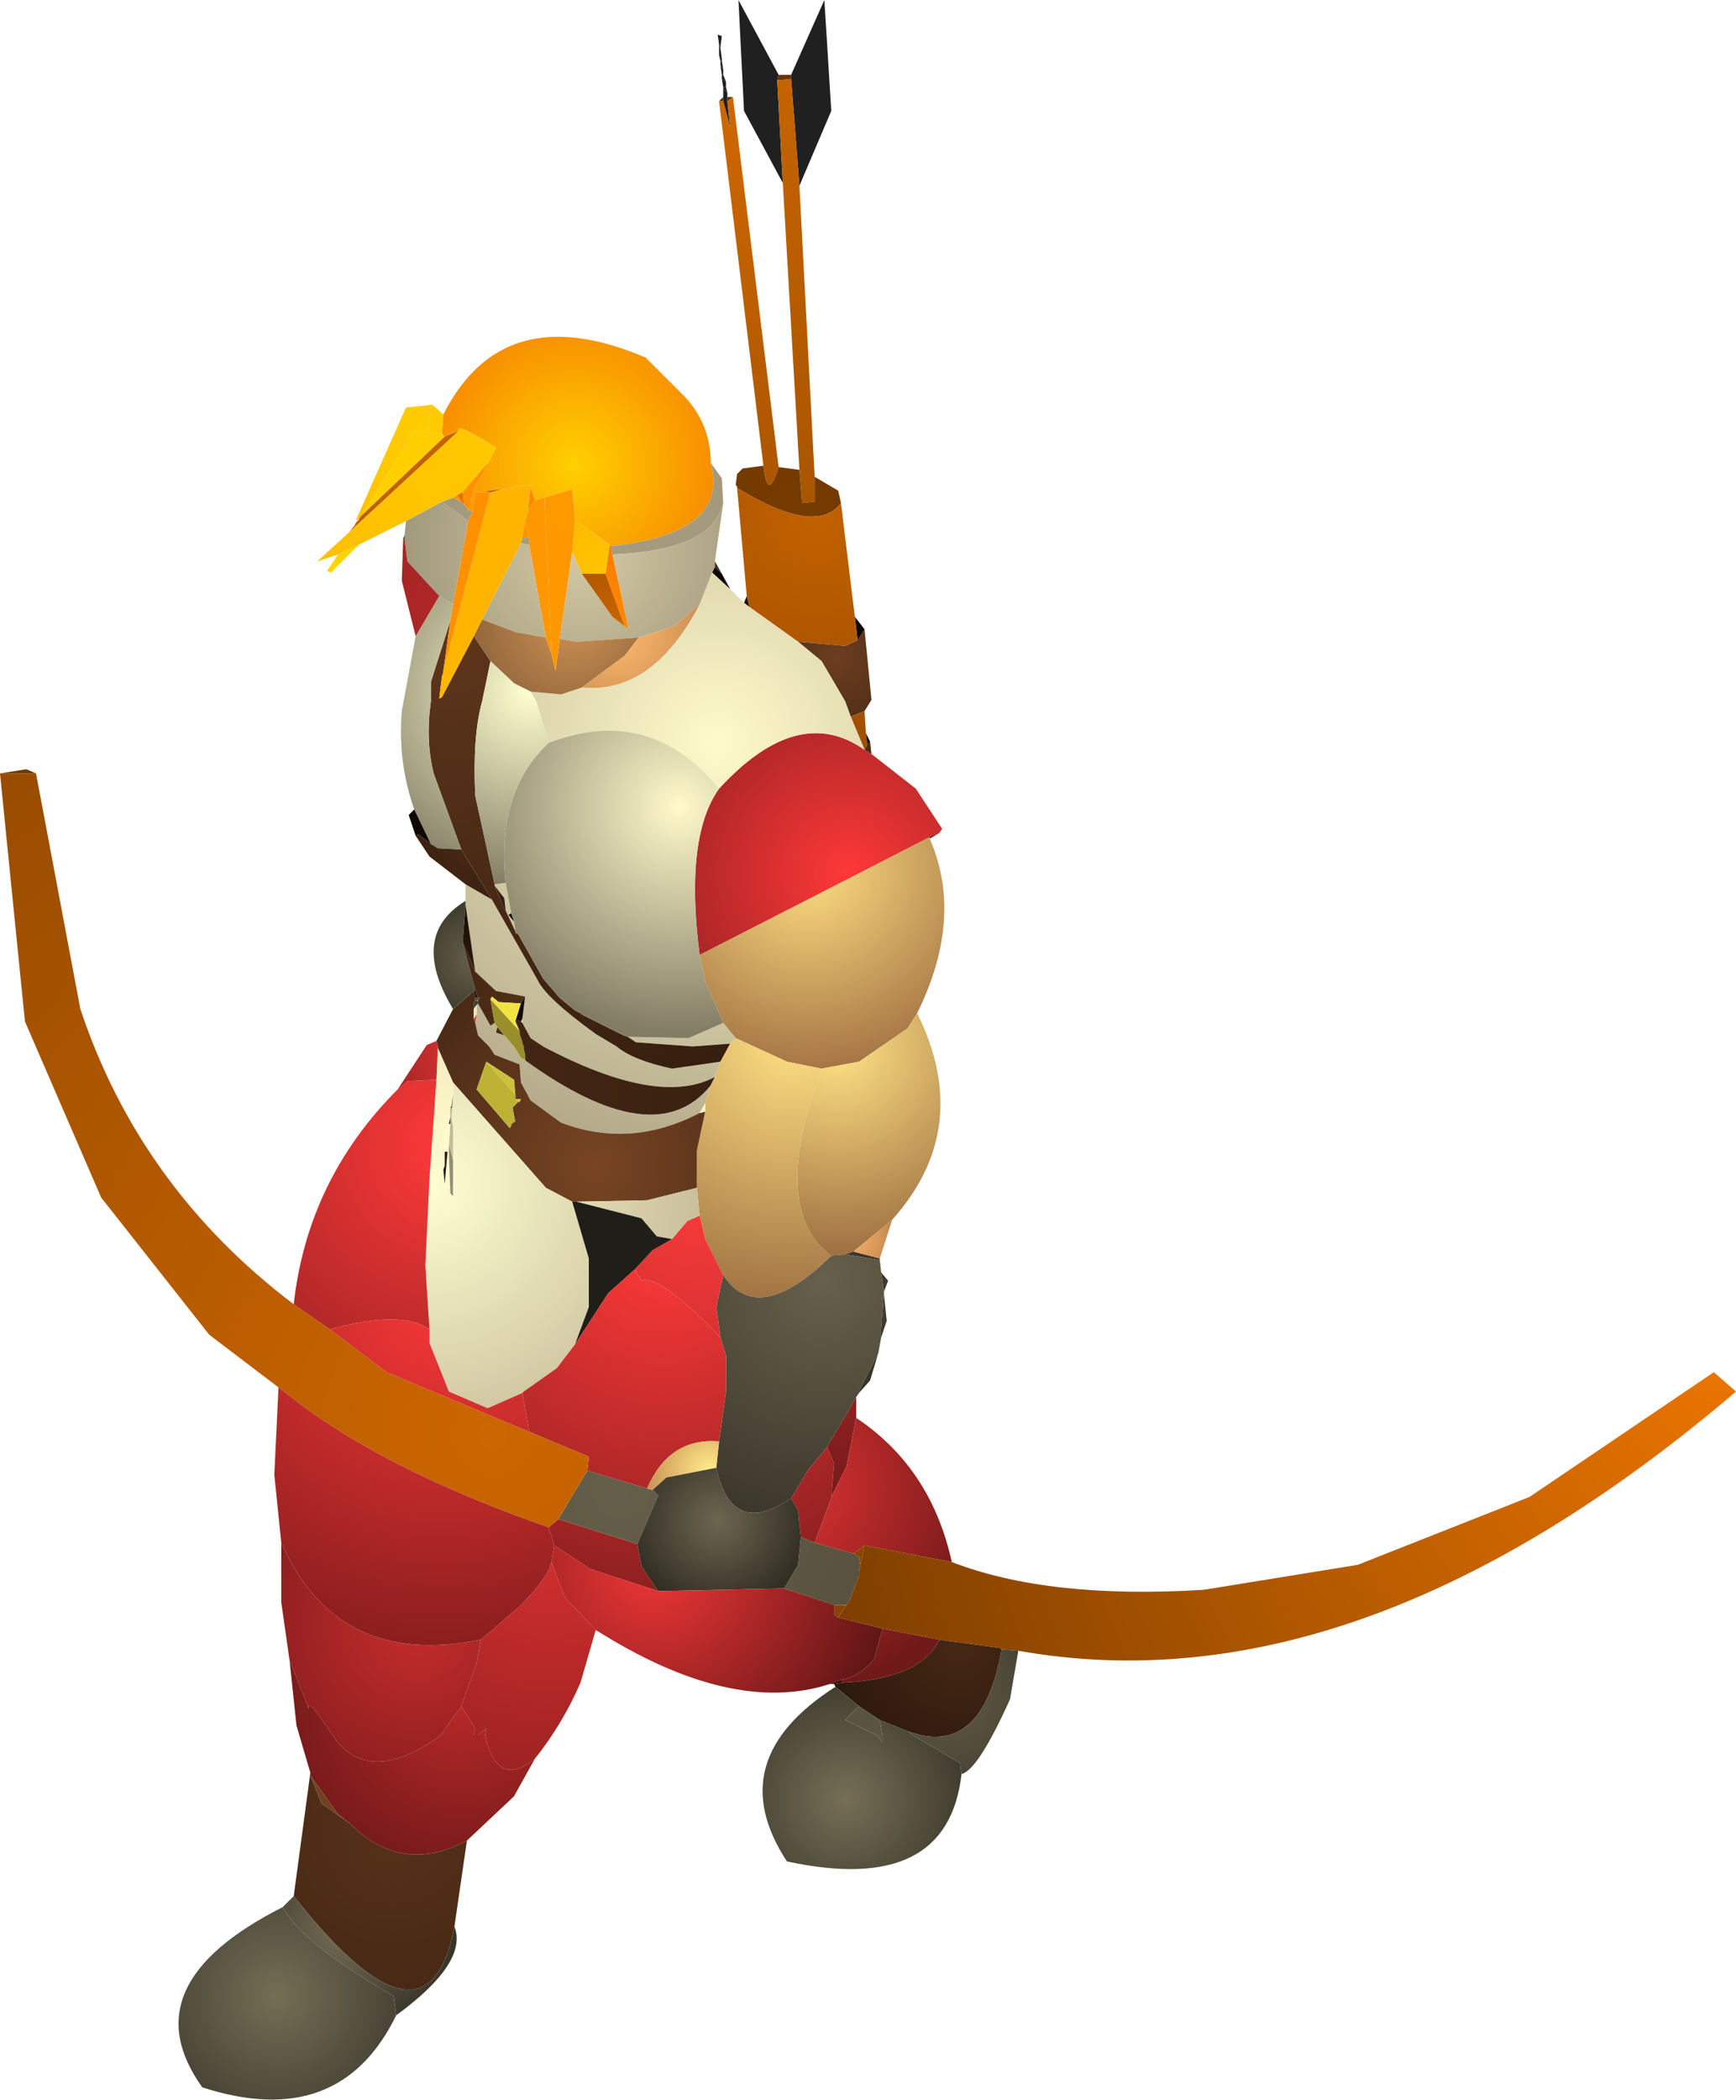 <?xml version="1.0" encoding="UTF-8" standalone="no"?>
<svg xmlns:ffdec="https://www.free-decompiler.com/flash" xmlns:xlink="http://www.w3.org/1999/xlink" ffdec:objectType="shape" height="75.75px" width="62.65px" xmlns="http://www.w3.org/2000/svg">
  <g transform="matrix(1.0, 0.0, 0.0, 1.0, 23.8, 66.4)">
    <path d="M2.15 -64.8 L2.1 -65.15 2.25 -65.1 2.2 -64.7 2.15 -64.8 M2.2 -64.65 L2.25 -64.3 2.15 -64.4 2.15 -64.65 2.2 -64.65 M2.25 -64.2 L2.3 -63.9 2.2 -64.05 2.2 -64.2 2.25 -64.2 M2.3 -63.7 L2.4 -63.45 2.25 -63.55 2.25 -63.7 2.3 -63.7 M2.4 -63.25 L2.45 -63.05 2.3 -63.2 2.3 -63.25 2.4 -63.25" fill="url(#gradient0)" fill-rule="evenodd" stroke="none"/>
    <path d="M2.15 -64.8 L2.2 -64.7 2.2 -64.65 2.15 -64.65 2.15 -64.8 M2.25 -64.3 L2.25 -64.2 2.2 -64.2 2.15 -64.4 2.25 -64.3 M2.3 -63.9 L2.3 -63.7 2.25 -63.7 2.2 -64.05 2.3 -63.9 M2.4 -63.45 L2.4 -63.25 2.3 -63.25 2.25 -63.55 2.4 -63.45 M2.45 -63.05 L2.45 -62.9 2.45 -62.75 2.55 -61.8 2.3 -62.75 2.3 -62.9 2.3 -63.2 2.45 -63.05" fill="url(#gradient1)" fill-rule="evenodd" stroke="none"/>
    <path d="M4.45 -59.8 L3.05 -62.4 2.85 -66.4 4.3 -63.7 4.25 -63.5 4.45 -59.8" fill="url(#gradient2)" fill-rule="evenodd" stroke="none"/>
    <path d="M4.3 -63.7 L4.75 -63.7 4.75 -63.55 4.25 -63.5 4.3 -63.7" fill="url(#gradient3)" fill-rule="evenodd" stroke="none"/>
    <path d="M2.45 -62.9 L2.65 -62.9 2.45 -62.75 2.45 -62.9 M2.15 -62.75 L2.3 -62.9 2.3 -62.75 2.15 -62.75" fill="url(#gradient4)" fill-rule="evenodd" stroke="none"/>
    <path d="M2.65 -62.9 L4.3 -49.55 Q3.9 -48.25 3.75 -49.6 L2.15 -62.75 2.3 -62.75 2.55 -61.8 2.45 -62.75 2.65 -62.9" fill="url(#gradient5)" fill-rule="evenodd" stroke="none"/>
    <path d="M4.75 -63.7 L5.95 -66.4 6.2 -62.4 5.05 -59.7 4.75 -63.55 4.75 -63.7" fill="url(#gradient6)" fill-rule="evenodd" stroke="none"/>
    <path d="M5.05 -49.45 L4.45 -59.8 4.25 -63.5 4.75 -63.55 5.05 -59.7 5.6 -49.2 5.6 -48.3 5.15 -48.25 5.05 -49.45" fill="url(#gradient7)" fill-rule="evenodd" stroke="none"/>
    <path d="M-7.8 -51.45 Q-5.65 -55.7 -0.5 -53.5 L0.95 -52.05 Q1.85 -51.05 1.85 -49.7 2.55 -47.15 -1.75 -46.7 L-1.8 -46.75 -3.05 -47.65 -3.15 -48.75 -4.15 -48.45 -4.5 -48.35 -4.65 -48.8 -4.6 -48.9 -5.2 -48.85 -5.25 -48.8 -5.4 -48.8 -5.55 -48.75 -5.7 -48.75 -6.35 -48.65 -6.65 -48.65 -6.75 -47.95 -6.9 -48.0 -6.7 -48.75 -6.15 -49.75 -5.9 -50.25 Q-7.4 -51.2 -7.25 -50.85 L-7.75 -50.65 -7.85 -50.75 -7.8 -51.45 M-7.15 -48.3 L-7.45 -48.45 -7.3 -48.55 -7.15 -48.3" fill="url(#gradient8)" fill-rule="evenodd" stroke="none"/>
    <path d="M4.3 -49.55 L5.05 -49.45 5.15 -48.25 5.6 -48.3 5.6 -49.2 6.45 -48.7 6.55 -48.25 Q5.65 -47.05 2.8 -48.8 L2.8 -48.85 2.75 -48.9 2.8 -49.3 3.0 -49.5 3.75 -49.6 Q3.9 -48.25 4.3 -49.55" fill="url(#gradient9)" fill-rule="evenodd" stroke="none"/>
    <path d="M1.85 -49.7 L2.25 -49.15 2.3 -48.25 Q1.95 -46.55 -1.7 -46.4 L-1.75 -46.7 Q2.55 -47.15 1.85 -49.7 M-6.9 -48.0 L-6.75 -47.95 -6.9 -47.6 -7.85 -48.3 -7.45 -48.45 -7.15 -48.3 -7.05 -48.2 -6.9 -48.0 M-4.95 -47.0 L-4.7 -47.0 -4.7 -46.75 -5.0 -46.8 -4.95 -47.0" fill="url(#gradient10)" fill-rule="evenodd" stroke="none"/>
    <path d="M7.4 -43.7 L7.65 -41.15 7.4 -40.75 6.9 -40.55 6.7 -41.1 5.85 -42.55 5.0 -43.25 6.7 -43.1 7.15 -43.3 7.4 -43.7" fill="url(#gradient11)" fill-rule="evenodd" stroke="none"/>
    <path d="M7.05 -44.15 L7.4 -43.7 7.15 -43.3 7.05 -44.15 M3.05 -44.65 L3.15 -44.9 3.25 -44.5 3.05 -44.65" fill="url(#gradient12)" fill-rule="evenodd" stroke="none"/>
    <path d="M7.6 -39.65 L7.65 -39.2 7.4 -39.35 7.5 -39.55 7.6 -39.65" fill="url(#gradient13)" fill-rule="evenodd" stroke="none"/>
    <path d="M6.55 -48.25 L7.05 -44.15 7.15 -43.3 6.7 -43.1 5.0 -43.25 3.25 -44.5 3.15 -44.9 2.8 -48.8 Q5.65 -47.05 6.55 -48.25 M7.4 -40.75 L7.45 -39.95 7.5 -39.55 7.4 -39.35 6.9 -40.55 7.4 -40.75" fill="url(#gradient14)" fill-rule="evenodd" stroke="none"/>
    <path d="M7.65 -39.2 L9.25 -37.95 10.2 -36.5 10.1 -36.35 9.75 -36.2 1.45 -31.95 Q0.9 -36.2 2.15 -37.95 5.0 -41.05 7.4 -39.35 L7.65 -39.2" fill="url(#gradient15)" fill-rule="evenodd" stroke="none"/>
    <path d="M7.45 -39.95 L7.6 -39.65 7.5 -39.55 7.45 -39.95" fill="url(#gradient16)" fill-rule="evenodd" stroke="none"/>
    <path d="M10.1 -36.35 L9.75 -36.15 9.75 -36.2 10.1 -36.35" fill="url(#gradient17)" fill-rule="evenodd" stroke="none"/>
    <path d="M9.75 -36.15 Q11.0 -33.3 9.3 -29.85 L8.95 -29.3 7.2 -28.1 5.85 -27.85 4.6 -28.1 2.75 -28.95 2.3 -29.5 1.65 -31.0 1.45 -31.95 9.75 -36.2 9.75 -36.15" fill="url(#gradient18)" fill-rule="evenodd" stroke="none"/>
    <path d="M-7.0 -33.9 L-7.0 -34.5 -6.05 -33.95 -4.4 -31.05 Q-4.1 -30.4 -2.3 -29.1 L-1.55 -28.65 Q-0.95 -28.15 0.45 -27.85 L2.2 -28.1 2.0 -27.55 Q-0.05 -26.45 -4.2 -28.65 L-4.65 -28.95 -4.95 -29.5 -4.95 -29.65 -4.85 -30.45 -5.9 -30.65 -6.65 -31.35 -7.0 -33.75 -7.0 -33.9 M2.55 -45.15 L3.05 -44.65 3.25 -44.5 5.0 -43.25 5.85 -42.55 6.7 -41.1 6.9 -40.55 7.4 -39.35 Q5.0 -41.05 2.15 -37.95 -0.35 -41.0 -4.0 -39.6 L-4.45 -41.1 -4.65 -41.45 -3.55 -41.35 -2.8 -41.6 Q-0.25 -41.35 1.45 -44.6 L1.9 -45.75 2.55 -45.15 M2.3 -29.5 L2.75 -28.95 2.55 -28.75 1.2 -28.65 -0.85 -28.8 -1.15 -29.0 1.05 -28.95 2.3 -29.5 M1.85 -27.25 L1.65 -26.6 1.45 -26.25 Q-1.05 -24.95 -3.55 -25.9 L-4.65 -26.7 -5.0 -27.35 -5.05 -28.0 -5.95 -28.35 -6.15 -28.65 -6.55 -29.05 -6.65 -29.5 -6.6 -29.8 -6.6 -30.15 -6.55 -30.2 -6.1 -29.4 -5.95 -29.5 -5.85 -29.35 -5.9 -29.15 -5.6 -29.05 -5.25 -28.65 -5.0 -28.25 -4.95 -28.2 -4.9 -28.2 -4.85 -28.15 Q-0.15 -24.75 1.85 -27.25 M-5.2 -32.8 L-5.55 -33.55 -5.6 -34.0 -5.95 -34.45 -5.95 -34.5 -5.55 -34.55 -5.35 -33.45 -5.45 -33.4 -5.25 -33.15 -5.2 -32.8 M-6.55 -30.3 L-6.6 -30.3 -6.55 -30.35 -6.55 -30.3" fill="url(#gradient19)" fill-rule="evenodd" stroke="none"/>
    <path d="M2.25 -45.7 L2.55 -45.15 1.9 -45.75 2.0 -45.95 2.25 -45.7" fill="url(#gradient20)" fill-rule="evenodd" stroke="none"/>
    <path d="M-9.2 -47.1 L-9.15 -47.6 -7.85 -48.3 -6.9 -47.6 -7.45 -44.6 -7.95 -44.9 -9.1 -46.15 -9.2 -46.95 -9.2 -47.1 M2.3 -48.25 L2.0 -46.15 2.0 -45.95 1.9 -45.75 1.45 -44.6 0.5 -43.8 -0.75 -43.4 -3.0 -43.25 -3.6 -43.35 -3.15 -46.5 -2.8 -45.7 -1.7 -44.15 -1.25 -43.8 -1.15 -43.7 -1.15 -43.85 -1.7 -46.4 Q1.95 -46.55 2.3 -48.25 M-4.1 -43.4 L-5.2 -43.6 -6.4 -44.05 -5.0 -46.8 -4.7 -46.75 -4.1 -43.4" fill="url(#gradient21)" fill-rule="evenodd" stroke="none"/>
    <path d="M2.0 -46.15 L2.25 -45.7 2.0 -45.95 2.0 -46.15 M-6.7 -43.45 L-6.1 -42.55 -6.4 -41.1 Q-6.75 -39.85 -6.65 -37.7 L-5.95 -34.5 -5.95 -34.45 -5.6 -33.6 -5.55 -33.55 -5.2 -32.8 -5.2 -32.75 -5.1 -32.7 -4.2 -31.1 -3.6 -30.4 -3.05 -29.95 -2.85 -29.85 -2.8 -29.8 -1.3 -29.05 -1.15 -29.0 -0.85 -28.8 1.2 -28.65 2.55 -28.75 2.2 -28.1 0.45 -27.85 Q-0.95 -28.15 -1.55 -28.65 L-2.3 -29.1 Q-4.1 -30.4 -4.4 -31.05 L-6.05 -33.95 -7.15 -35.75 -8.15 -38.5 Q-8.45 -39.7 -8.25 -41.1 L-8.25 -41.8 -7.55 -44.0 -7.8 -42.2 -7.8 -42.15 -7.85 -42.0 -7.95 -41.2 -7.85 -41.25 -6.7 -43.45" fill="url(#gradient22)" fill-rule="evenodd" stroke="none"/>
    <path d="M-1.75 -46.7 L-1.7 -46.4 -1.15 -43.85 -1.15 -43.7 -1.25 -43.8 -1.95 -45.7 -1.8 -46.75 -1.75 -46.7" fill="url(#gradient23)" fill-rule="evenodd" stroke="none"/>
    <path d="M-1.8 -46.75 L-1.95 -45.7 -2.8 -45.7 -3.15 -46.5 -3.05 -47.65 -1.8 -46.75" fill="url(#gradient24)" fill-rule="evenodd" stroke="none"/>
    <path d="M-2.8 -45.7 L-1.95 -45.7 -1.25 -43.8 -1.7 -44.15 -2.8 -45.7" fill="url(#gradient25)" fill-rule="evenodd" stroke="none"/>
    <path d="M-0.75 -43.4 L-1.25 -42.75 -2.8 -41.6 -3.55 -41.35 -4.65 -41.45 -5.25 -41.75 -6.1 -42.55 -6.7 -43.45 -6.4 -44.05 -5.2 -43.6 -4.1 -43.4 -3.9 -42.8 -3.75 -42.2 -3.6 -43.35 -3.0 -43.25 -0.75 -43.4" fill="url(#gradient26)" fill-rule="evenodd" stroke="none"/>
    <path d="M-2.8 -41.6 L-1.25 -42.75 -0.75 -43.4 0.5 -43.8 1.45 -44.6 Q-0.25 -41.35 -2.8 -41.6" fill="url(#gradient27)" fill-rule="evenodd" stroke="none"/>
    <path d="M2.15 -37.95 Q0.9 -36.2 1.45 -31.95 L1.65 -31.0 2.3 -29.5 1.05 -28.95 -1.15 -29.0 -1.3 -29.05 -2.8 -29.8 -2.85 -29.85 -3.05 -29.95 -3.6 -30.4 -4.2 -31.1 -5.1 -32.7 -5.2 -32.75 -5.2 -32.8 -5.25 -33.15 -5.35 -33.45 -5.55 -34.55 Q-5.9 -37.85 -4.0 -39.6 -0.35 -41.0 2.15 -37.95" fill="url(#gradient28)" fill-rule="evenodd" stroke="none"/>
    <path d="M2.0 -27.55 L1.85 -27.25 Q-0.15 -24.75 -4.85 -28.15 L-4.85 -28.2 -4.85 -28.35 -4.9 -28.55 -4.9 -28.65 -4.95 -28.75 -4.95 -28.8 -5.05 -29.1 -5.05 -29.2 -5.2 -29.55 -5.1 -29.6 -5.0 -29.55 -4.95 -29.5 -4.65 -28.95 -4.2 -28.65 Q-0.05 -26.45 2.0 -27.55" fill="url(#gradient29)" fill-rule="evenodd" stroke="none"/>
    <path d="M2.75 -28.95 L4.6 -28.1 5.85 -27.85 Q3.95 -22.75 6.2 -21.1 3.55 -18.5 2.3 -20.4 L1.65 -21.7 1.45 -22.55 1.35 -23.55 1.35 -24.9 1.65 -26.3 1.65 -26.6 1.85 -27.25 2.0 -27.55 2.2 -28.1 2.55 -28.75 2.75 -28.95" fill="url(#gradient30)" fill-rule="evenodd" stroke="none"/>
    <path d="M-8.05 -28.85 L-7.45 -30.0 -6.7 -30.65 -6.65 -30.4 -6.65 -30.3 -6.7 -30.25 -6.7 -30.0 -6.7 -29.65 -6.65 -29.5 -6.55 -29.05 -6.15 -28.65 -5.95 -28.35 -5.05 -28.0 -5.0 -27.35 -4.65 -26.7 -3.55 -25.9 Q-1.05 -24.95 1.45 -26.25 L1.65 -26.3 1.35 -24.9 1.35 -23.55 -0.45 -23.1 -3.0 -23.05 -3.15 -23.05 -4.1 -23.55 -7.45 -27.35 -8.0 -28.6 -8.0 -28.65 -8.05 -28.85 M-5.2 -26.9 L-5.25 -27.45 -6.25 -28.1 -6.6 -27.1 -5.4 -25.7 -5.35 -25.8 -5.35 -25.85 -5.2 -25.95 -5.25 -26.15 -5.3 -26.45 -5.1 -26.65 -5.05 -26.65 -5.0 -26.75 -5.2 -26.75 -5.2 -26.9" fill="url(#gradient31)" fill-rule="evenodd" stroke="none"/>
    <path d="M1.65 -26.6 L1.65 -26.3 1.45 -26.25 1.65 -26.6" fill="url(#gradient32)" fill-rule="evenodd" stroke="none"/>
    <path d="M9.3 -29.85 Q11.35 -25.7 8.4 -22.4 L7.0 -21.25 6.7 -21.15 6.2 -21.1 Q3.95 -22.75 5.85 -27.85 L7.2 -28.1 8.95 -29.3 9.3 -29.85" fill="url(#gradient33)" fill-rule="evenodd" stroke="none"/>
    <path d="M7.95 -21.0 L7.95 -20.95 6.7 -21.15 7.0 -21.25 7.95 -21.0" fill="url(#gradient34)" fill-rule="evenodd" stroke="none"/>
    <path d="M8.4 -22.4 L7.95 -21.0 7.0 -21.25 8.4 -22.4" fill="url(#gradient35)" fill-rule="evenodd" stroke="none"/>
    <path d="M7.95 -20.95 L8.0 -20.5 8.1 -19.8 8.1 -19.75 8.0 -18.45 8.0 -18.15 7.9 -17.6 7.2 -16.2 7.2 -16.15 7.1 -16.0 6.05 -14.2 5.35 -13.35 4.75 -12.35 Q2.6 -10.9 2.05 -13.45 L2.15 -14.4 2.4 -16.2 2.4 -17.5 2.2 -18.15 2.05 -19.25 2.3 -20.4 Q3.55 -18.5 6.2 -21.1 L6.7 -21.15 7.95 -20.95" fill="url(#gradient36)" fill-rule="evenodd" stroke="none"/>
    <path d="M8.0 -20.5 L8.25 -20.2 8.1 -19.8 8.0 -20.5 M8.1 -19.75 L8.2 -18.75 8.0 -18.15 8.0 -18.45 8.1 -19.75" fill="url(#gradient37)" fill-rule="evenodd" stroke="none"/>
    <path d="M7.9 -17.6 L7.6 -16.6 7.2 -16.15 7.2 -16.2 7.9 -17.6" fill="url(#gradient38)" fill-rule="evenodd" stroke="none"/>
    <path d="M1.45 -22.55 L1.65 -21.7 2.3 -20.4 2.05 -19.25 2.2 -18.15 Q0.0 -20.45 -0.65 -20.2 L-0.9 -20.6 -0.25 -21.3 0.45 -21.7 1.0 -22.35 1.45 -22.55" fill="url(#gradient39)" fill-rule="evenodd" stroke="none"/>
    <path d="M1.35 -23.55 L1.45 -22.55 1.0 -22.35 0.45 -21.7 -0.1 -21.8 -0.65 -22.45 -3.0 -23.05 -0.45 -23.1 1.35 -23.55 M-3.05 -17.9 L-3.7 -17.05 -4.9 -16.2 -4.95 -16.15 -6.2 -15.6 -7.6 -16.2 -8.3 -17.95 -8.3 -18.45 -8.45 -20.75 -8.3 -23.9 -8.05 -25.1 -7.95 -25.2 -7.95 -24.9 -7.85 -24.95 -7.8 -25.3 -7.75 -24.85 -7.75 -24.35 -7.8 -24.2 -7.75 -23.7 -7.65 -24.85 -7.6 -24.9 -7.55 -23.35 -7.45 -23.25 -7.45 -24.55 -7.45 -25.7 -7.5 -26.05 -7.5 -26.25 -7.45 -26.9 -7.45 -27.35 -4.1 -23.55 -3.15 -23.05 -2.55 -21.0 -2.55 -19.25 -3.05 -17.9" fill="url(#gradient40)" fill-rule="evenodd" stroke="none"/>
    <path d="M0.45 -21.7 L-0.25 -21.3 -0.9 -20.6 -1.85 -19.75 -3.05 -17.9 -2.55 -19.25 -2.55 -21.0 -3.15 -23.05 -3.0 -23.05 -0.65 -22.45 -0.1 -21.8 0.45 -21.7" fill="url(#gradient41)" fill-rule="evenodd" stroke="none"/>
    <path d="M-0.9 -20.6 L-0.65 -20.2 Q0.0 -20.45 2.2 -18.15 L2.4 -17.5 2.4 -16.2 2.15 -14.4 Q0.35 -14.55 -0.45 -12.7 L-2.6 -13.35 -2.55 -13.85 -4.7 -14.75 -4.95 -16.15 -4.9 -16.2 -3.7 -17.05 -3.05 -17.9 -1.85 -19.75 -0.9 -20.6 M-0.8 -10.7 L-0.65 -9.9 -0.05 -9.0 -2.5 -9.8 -3.8 -10.65 -4.0 -11.3 -3.65 -11.6 -0.8 -10.7 M5.1 -10.95 L5.0 -11.9 4.75 -12.35 5.35 -13.35 6.05 -14.2 6.3 -13.6 6.2 -12.4 6.2 -12.35 5.6 -10.75 5.1 -10.95" fill="url(#gradient42)" fill-rule="evenodd" stroke="none"/>
    <path d="M-2.6 -13.35 L-0.45 -12.7 -0.25 -12.65 -0.05 -12.45 -0.8 -10.7 -3.65 -11.6 -2.6 -13.35 M4.5 -9.1 L5.0 -9.95 5.1 -10.95 5.6 -10.75 7.0 -10.35 7.2 -10.25 7.25 -9.95 7.2 -9.7 7.2 -9.55 6.85 -8.65 6.75 -8.5 6.3 -8.5 4.5 -9.1" fill="url(#gradient43)" fill-rule="evenodd" stroke="none"/>
    <path d="M-0.45 -12.7 Q0.35 -14.55 2.15 -14.4 L2.05 -13.45 0.25 -13.1 -0.25 -12.65 -0.45 -12.7" fill="url(#gradient44)" fill-rule="evenodd" stroke="none"/>
    <path d="M-0.25 -12.65 L0.25 -13.1 2.05 -13.45 Q2.6 -10.9 4.75 -12.35 L5.0 -11.9 5.1 -10.95 5.0 -9.95 4.5 -9.1 -0.05 -9.0 -0.65 -9.9 -0.8 -10.7 -0.05 -12.45 -0.25 -12.65" fill="url(#gradient45)" fill-rule="evenodd" stroke="none"/>
    <path d="M-13.75 -16.35 L-16.25 -18.25 -20.15 -23.2 -22.9 -29.55 -23.8 -38.5 -22.5 -38.5 -20.9 -30.0 Q-18.75 -23.55 -13.2 -19.35 L-11.9 -18.45 -9.85 -16.9 -4.7 -14.75 -2.55 -13.85 -2.6 -13.35 -3.65 -11.6 -4.0 -11.3 Q-10.15 -13.45 -13.55 -16.2 L-13.75 -16.35" fill="url(#gradient46)" fill-rule="evenodd" stroke="none"/>
    <path d="M7.1 -16.0 L7.1 -15.25 6.75 -13.5 6.2 -12.4 6.3 -13.6 6.05 -14.2 7.1 -16.0" fill="url(#gradient47)" fill-rule="evenodd" stroke="none"/>
    <path d="M7.1 -15.25 Q9.8 -13.45 10.55 -10.05 L7.4 -10.65 7.0 -10.35 5.6 -10.75 6.2 -12.35 6.2 -12.4 6.75 -13.5 7.1 -15.25 M6.65 -5.7 L6.55 -5.8 Q7.2 -5.9 7.75 -6.55 L8.05 -7.65 10.1 -7.25 Q9.45 -5.85 6.65 -5.7" fill="url(#gradient48)" fill-rule="evenodd" stroke="none"/>
    <path d="M7.0 -10.35 L7.4 -10.65 7.25 -9.95 7.2 -10.25 7.0 -10.35 M6.3 -8.5 L6.75 -8.5 6.85 -8.65 6.45 -8.05 6.3 -8.15 6.3 -8.5" fill="url(#gradient49)" fill-rule="evenodd" stroke="none"/>
    <path d="M6.15 -5.65 Q2.6 -4.5 -2.3 -7.6 L-3.4 -8.75 -3.9 -10.05 -3.8 -10.65 -2.5 -9.8 -0.05 -9.0 4.5 -9.1 6.3 -8.5 6.3 -8.15 6.45 -8.05 8.05 -7.65 7.75 -6.55 Q7.2 -5.9 6.55 -5.8 L6.15 -5.65" fill="url(#gradient50)" fill-rule="evenodd" stroke="none"/>
    <path d="M6.3 -5.65 L6.15 -5.65 6.55 -5.8 6.65 -5.7 6.3 -5.65" fill="url(#gradient51)" fill-rule="evenodd" stroke="none"/>
    <path d="M6.35 -5.55 L6.3 -5.65 6.65 -5.7 Q9.45 -5.85 10.1 -7.25 L12.3 -6.95 12.35 -6.9 Q11.65 -2.95 8.95 -3.95 L7.95 -4.35 7.2 -4.85 6.35 -5.55" fill="url(#gradient52)" fill-rule="evenodd" stroke="none"/>
    <path d="M10.55 -10.05 Q14.05 -8.7 19.65 -9.05 L25.2 -9.95 31.4 -12.4 38.05 -16.9 38.85 -16.2 Q25.3 -4.65 12.95 -6.85 L12.35 -6.9 12.3 -6.95 10.1 -7.25 8.05 -7.65 6.45 -8.05 6.85 -8.65 7.2 -9.55 7.2 -9.7 7.25 -9.95 7.4 -10.65 10.55 -10.05" fill="url(#gradient53)" fill-rule="evenodd" stroke="none"/>
    <path d="M-2.3 -7.6 L-2.85 -5.7 Q-3.5 -4.2 -4.5 -2.95 -5.85 -1.85 -6.3 -3.8 L-6.25 -4.05 -6.55 -3.8 -6.7 -3.8 -6.65 -4.05 -7.15 -4.85 -6.6 -6.4 -6.45 -7.25 -5.05 -8.45 Q-4.05 -9.45 -3.9 -10.05 L-3.4 -8.75 -2.3 -7.6" fill="url(#gradient54)" fill-rule="evenodd" stroke="none"/>
    <path d="M10.9 -2.4 Q10.4 2.0 4.6 0.75 2.2 -2.9 6.35 -5.55 L7.2 -4.85 6.7 -4.35 7.85 -3.8 8.05 -3.55 8.05 -3.8 7.95 -4.35 8.95 -3.95 9.15 -3.8 10.85 -2.8 10.9 -2.4" fill="url(#gradient55)" fill-rule="evenodd" stroke="none"/>
    <path d="M12.95 -6.85 L12.65 -5.1 Q11.5 -2.55 10.9 -2.4 L10.85 -2.8 9.15 -3.8 8.95 -3.95 Q11.65 -2.95 12.35 -6.9 L12.95 -6.85" fill="url(#gradient56)" fill-rule="evenodd" stroke="none"/>
    <path d="M7.95 -4.35 L8.05 -3.8 8.05 -3.55 7.85 -3.8 6.7 -4.35 7.2 -4.85 7.95 -4.35" fill="url(#gradient57)" fill-rule="evenodd" stroke="none"/>
    <path d="M-10.85 -47.65 L-10.95 -47.65 -9.15 -51.7 -8.2 -51.8 -8.4 -50.8 -8.85 -50.85 -10.65 -47.95 -10.7 -47.9 -10.8 -47.75 -10.85 -47.65" fill="url(#gradient58)" fill-rule="evenodd" stroke="none"/>
    <path d="M-10.85 -46.75 L-11.85 -45.75 -12.0 -45.8 -11.6 -46.4 -10.85 -46.75 M-10.7 -47.9 L-10.65 -47.95 -8.85 -50.85 -8.4 -50.8 -7.85 -50.75 -7.75 -50.65 -10.7 -47.85 -10.7 -47.9" fill="url(#gradient59)" fill-rule="evenodd" stroke="none"/>
    <path d="M-8.2 -51.8 L-7.8 -51.45 -7.85 -50.75 -8.4 -50.8 -8.2 -51.8" fill="url(#gradient60)" fill-rule="evenodd" stroke="none"/>
    <path d="M-11.2 -47.2 L-11.0 -47.45 -10.95 -47.55 -10.85 -47.65 -10.8 -47.75 -10.7 -47.85 -7.75 -50.65 -7.25 -50.85 -11.2 -47.2" fill="url(#gradient61)" fill-rule="evenodd" stroke="none"/>
    <path d="M-7.3 -48.55 L-7.1 -48.65 -7.05 -48.2 -7.15 -48.3 -7.3 -48.55" fill="url(#gradient62)" fill-rule="evenodd" stroke="none"/>
    <path d="M-9.15 -47.6 L-10.85 -46.75 -11.6 -46.4 -12.35 -46.15 -11.2 -47.2 -7.25 -50.85 Q-7.4 -51.2 -5.9 -50.25 L-6.15 -49.75 -7.1 -48.65 -7.3 -48.55 -7.45 -48.45 -7.85 -48.3 -9.15 -47.6" fill="url(#gradient63)" fill-rule="evenodd" stroke="none"/>
    <path d="M-6.4 -44.05 L-6.7 -43.45 -7.85 -41.25 -7.95 -41.2 -7.85 -42.0 -7.8 -42.15 -7.8 -42.2 -6.1 -48.65 -5.7 -48.75 -5.55 -48.75 -5.4 -48.8 -5.25 -48.8 -5.2 -48.85 -4.6 -48.9 -4.65 -48.8 -4.75 -47.95 -4.75 -47.9 -4.85 -47.65 -4.85 -47.55 -4.95 -47.05 -4.95 -47.0 -5.0 -46.8 -6.4 -44.05" fill="url(#gradient64)" fill-rule="evenodd" stroke="none"/>
    <path d="M-6.15 -49.75 L-6.7 -48.75 -6.9 -48.0 -7.05 -48.2 -7.1 -48.65 -6.15 -49.75" fill="url(#gradient65)" fill-rule="evenodd" stroke="none"/>
    <path d="M-6.35 -48.65 L-5.7 -48.75 -6.1 -48.65 -6.35 -48.65" fill="url(#gradient66)" fill-rule="evenodd" stroke="none"/>
    <path d="M-6.75 -47.95 L-6.65 -48.65 -6.35 -48.65 -6.1 -48.65 -7.8 -42.2 -7.55 -44.0 -7.45 -44.6 -6.9 -47.6 -6.75 -47.95" fill="url(#gradient67)" fill-rule="evenodd" stroke="none"/>
    <path d="M-3.9 -42.8 L-4.1 -43.4 -4.7 -46.75 -4.7 -47.0 -4.85 -47.55 -4.85 -47.65 -4.75 -47.9 -4.75 -47.95 -4.5 -48.35 -4.15 -48.45 -3.9 -42.8" fill="url(#gradient68)" fill-rule="evenodd" stroke="none"/>
    <path d="M-4.65 -48.8 L-4.5 -48.35 -4.75 -47.95 -4.65 -48.8 M-4.85 -47.55 L-4.7 -47.0 -4.95 -47.0 -4.95 -47.05 -4.85 -47.55" fill="url(#gradient69)" fill-rule="evenodd" stroke="none"/>
    <path d="M-3.05 -47.65 L-3.15 -46.5 -3.6 -43.35 -3.75 -42.2 -3.9 -42.8 -4.15 -48.45 -3.15 -48.75 -3.05 -47.65" fill="url(#gradient70)" fill-rule="evenodd" stroke="none"/>
    <path d="M-8.85 -37.2 Q-9.45 -38.9 -9.3 -40.75 L-8.8 -43.45 -7.95 -44.9 -7.45 -44.6 -7.55 -44.0 -8.25 -41.8 -8.25 -41.1 Q-8.45 -39.7 -8.15 -38.5 L-7.15 -35.75 -8.0 -35.8 -8.25 -35.95 -8.85 -37.2 M-6.1 -42.55 L-5.25 -41.75 -4.65 -41.45 -4.45 -41.1 -4.0 -39.6 Q-5.9 -37.85 -5.55 -34.55 L-5.95 -34.5 -6.65 -37.7 Q-6.75 -39.85 -6.4 -41.1 L-6.1 -42.55" fill="url(#gradient71)" fill-rule="evenodd" stroke="none"/>
    <path d="M-8.8 -43.45 L-9.3 -45.45 -9.25 -46.95 -9.2 -46.95 -9.1 -46.15 -7.95 -44.9 -8.8 -43.45" fill="url(#gradient72)" fill-rule="evenodd" stroke="none"/>
    <path d="M-9.25 -46.95 L-9.2 -47.1 -9.2 -46.95 -9.25 -46.95" fill="url(#gradient73)" fill-rule="evenodd" stroke="none"/>
    <path d="M-10.7 -47.9 L-10.7 -47.85 -10.8 -47.75 -10.7 -47.9" fill="url(#gradient74)" fill-rule="evenodd" stroke="none"/>
    <path d="M-8.8 -36.25 L-9.05 -37.0 -8.85 -37.2 -8.25 -35.95 -8.7 -36.3 -8.8 -36.25" fill="url(#gradient75)" fill-rule="evenodd" stroke="none"/>
    <path d="M-7.0 -34.5 L-8.3 -35.5 -8.8 -36.25 -8.7 -36.3 -8.25 -35.95 -8.0 -35.8 -7.15 -35.75 -6.05 -33.95 -7.0 -34.5 M-5.55 -33.55 L-5.6 -33.6 -5.95 -34.45 -5.6 -34.0 -5.55 -33.55" fill="url(#gradient76)" fill-rule="evenodd" stroke="none"/>
    <path d="M-23.8 -38.5 L-22.85 -38.65 -22.5 -38.5 -23.8 -38.5" fill="url(#gradient77)" fill-rule="evenodd" stroke="none"/>
    <path d="M-5.35 -33.45 L-5.25 -33.15 -5.45 -33.4 -5.35 -33.45" fill="url(#gradient78)" fill-rule="evenodd" stroke="none"/>
    <path d="M-7.45 -30.0 Q-9.05 -32.65 -7.0 -33.9 L-7.0 -33.75 -7.1 -32.4 -6.65 -30.7 -6.7 -30.65 -7.45 -30.0 M-6.65 -30.3 L-6.65 -30.4 -6.55 -30.4 -6.55 -30.35 -6.6 -30.3 -6.65 -30.3" fill="url(#gradient79)" fill-rule="evenodd" stroke="none"/>
    <path d="M-6.65 -30.4 L-6.7 -30.65 -6.65 -30.7 -6.55 -30.4 -6.65 -30.4" fill="url(#gradient80)" fill-rule="evenodd" stroke="none"/>
    <path d="M-6.55 -30.35 L-6.55 -30.4 -6.45 -30.4 -6.55 -30.35 M-6.65 -31.35 L-7.1 -32.4 -7.0 -33.75 -6.65 -31.35" fill="url(#gradient81)" fill-rule="evenodd" stroke="none"/>
    <path d="M-6.55 -30.35 L-6.45 -30.4 -6.55 -30.4 -6.65 -30.7 -7.1 -32.4 -6.65 -31.35 -5.9 -30.65 -4.85 -30.45 -5.0 -30.2 -5.8 -30.25 -6.05 -30.45 -6.1 -30.35 -5.95 -29.5 -6.1 -29.4 -6.55 -30.2 -6.55 -30.3 -6.55 -30.35 M-5.6 -29.05 L-5.9 -29.15 -5.85 -29.35 -5.6 -29.05" fill="url(#gradient82)" fill-rule="evenodd" stroke="none"/>
    <path d="M-6.7 -30.0 L-6.7 -30.25 -6.65 -30.3 -6.6 -30.3 -6.55 -30.3 -6.55 -30.2 -6.6 -30.15 -6.7 -30.0" fill="url(#gradient83)" fill-rule="evenodd" stroke="none"/>
    <path d="M-6.7 -29.65 L-6.7 -30.0 -6.6 -30.15 -6.6 -29.8 -6.7 -29.65 M-7.8 -25.3 L-7.85 -24.95 -7.95 -24.9 -7.95 -25.2 -8.05 -25.1 -8.3 -23.9 -8.05 -27.45 -8.0 -28.6 -7.45 -27.35 -7.45 -26.9 -7.5 -26.5 -7.55 -26.45 -7.55 -26.1 -7.6 -25.85 -7.75 -25.65 -7.8 -25.45 -7.8 -25.3" fill="url(#gradient84)" fill-rule="evenodd" stroke="none"/>
    <path d="M-4.95 -29.5 L-5.0 -29.55 -4.95 -29.65 -4.95 -29.5 M-5.2 -29.55 L-5.05 -29.2 -6.1 -30.35 -6.05 -30.45 -5.8 -30.25 -5.0 -30.2 -5.2 -29.55" fill="url(#gradient85)" fill-rule="evenodd" stroke="none"/>
    <path d="M-5.0 -29.55 L-5.1 -29.6 -5.2 -29.55 -5.0 -30.2 -4.85 -30.45 -4.95 -29.65 -5.0 -29.55" fill="url(#gradient86)" fill-rule="evenodd" stroke="none"/>
    <path d="M-13.2 -19.35 Q-12.7 -23.85 -9.45 -27.1 L-9.1 -27.4 -8.05 -27.45 -8.3 -23.9 -8.45 -20.75 -8.3 -18.45 Q-9.3 -19.15 -11.9 -18.45 L-13.2 -19.35" fill="url(#gradient87)" fill-rule="evenodd" stroke="none"/>
    <path d="M-9.45 -27.1 L-8.4 -28.7 -8.05 -28.85 -8.0 -28.65 -8.0 -28.6 -8.05 -27.45 -9.1 -27.4 -9.45 -27.1 M-6.65 -29.5 L-6.7 -29.65 -6.6 -29.8 -6.65 -29.5" fill="url(#gradient88)" fill-rule="evenodd" stroke="none"/>
    <path d="M-5.05 -29.2 L-5.05 -29.1 -4.95 -28.8 -4.95 -28.75 -4.9 -28.65 -4.9 -28.55 -4.85 -28.35 -4.85 -28.2 -4.9 -28.2 -4.95 -28.2 -5.0 -28.25 -5.25 -28.65 -5.6 -29.05 -5.85 -29.35 -5.95 -29.5 -6.1 -30.35 -5.05 -29.2" fill="url(#gradient89)" fill-rule="evenodd" stroke="none"/>
    <path d="M-4.85 -28.2 L-4.85 -28.15 -4.9 -28.2 -4.85 -28.2" fill="url(#gradient90)" fill-rule="evenodd" stroke="none"/>
    <path d="M-6.25 -28.1 L-5.25 -27.45 -5.2 -26.9 -6.25 -28.1 M-5.2 -26.75 L-5.0 -26.75 -5.05 -26.65 -5.1 -26.65 -5.2 -26.75" fill="url(#gradient91)" fill-rule="evenodd" stroke="none"/>
    <path d="M-6.25 -28.1 L-5.2 -26.9 -5.2 -26.75 -5.1 -26.65 -5.3 -26.45 -5.25 -26.15 -5.35 -25.85 -5.35 -25.8 -5.4 -25.7 -6.6 -27.1 -6.25 -28.1" fill="url(#gradient92)" fill-rule="evenodd" stroke="none"/>
    <path d="M-7.45 -26.9 L-7.5 -26.25 -7.5 -26.45 -7.5 -26.5 -7.45 -26.9" fill="url(#gradient93)" fill-rule="evenodd" stroke="none"/>
    <path d="M-7.5 -26.25 L-7.5 -26.05 -7.45 -25.7 -7.45 -24.55 -7.6 -25.1 -7.55 -25.85 -7.55 -26.1 -7.55 -26.45 -7.5 -26.45 -7.5 -26.25" fill="url(#gradient94)" fill-rule="evenodd" stroke="none"/>
    <path d="M-7.6 -25.85 L-7.55 -26.1 -7.55 -25.85 -7.6 -25.85 M-7.55 -26.45 L-7.5 -26.5 -7.5 -26.45 -7.55 -26.45" fill="url(#gradient95)" fill-rule="evenodd" stroke="none"/>
    <path d="M-7.6 -24.9 L-7.65 -24.85 -7.75 -24.85 -7.8 -25.3 -7.8 -25.45 -7.75 -25.65 -7.6 -25.85 -7.55 -25.85 -7.6 -25.1 -7.6 -24.9" fill="url(#gradient96)" fill-rule="evenodd" stroke="none"/>
    <path d="M-7.65 -24.85 L-7.75 -23.7 -7.8 -24.2 -7.75 -24.35 -7.75 -24.85 -7.65 -24.85" fill="url(#gradient97)" fill-rule="evenodd" stroke="none"/>
    <path d="M-7.45 -24.55 L-7.45 -23.25 -7.55 -23.35 -7.6 -24.9 -7.6 -25.1 -7.45 -24.55" fill="url(#gradient98)" fill-rule="evenodd" stroke="none"/>
    <path d="M-5.25 -26.15 L-5.2 -25.95 -5.35 -25.85 -5.25 -26.15" fill="url(#gradient99)" fill-rule="evenodd" stroke="none"/>
    <path d="M-13.65 -10.75 L-13.9 -13.2 -13.75 -16.35 -13.55 -16.2 Q-10.15 -13.45 -4.0 -11.3 L-3.8 -10.65 -3.9 -10.05 Q-4.05 -9.45 -5.05 -8.45 L-6.45 -7.25 Q-11.65 -6.2 -13.65 -10.75 M-4.95 -16.15 L-4.7 -14.75 -9.85 -16.9 -11.9 -18.45 Q-9.3 -19.15 -8.3 -18.45 L-8.3 -17.95 -7.6 -16.2 -6.2 -15.6 -4.95 -16.15" fill="url(#gradient100)" fill-rule="evenodd" stroke="none"/>
    <path d="M-13.35 -6.5 L-13.65 -8.6 -13.65 -10.75 Q-11.65 -6.2 -6.45 -7.25 L-6.6 -6.4 -7.15 -4.85 -7.9 -3.8 Q-10.5 -1.9 -11.8 -3.8 -12.75 -5.25 -12.65 -4.75 L-13.35 -6.5" fill="url(#gradient101)" fill-rule="evenodd" stroke="none"/>
    <path d="M-6.95 0.0 L-7.4 3.1 Q-8.35 8.15 -13.2 2.0 L-12.6 -2.45 -12.6 -2.35 -12.2 -1.35 -11.15 -0.6 Q-9.3 1.25 -6.95 0.0" fill="url(#gradient102)" fill-rule="evenodd" stroke="none"/>
    <path d="M-4.5 -2.95 L-5.25 -1.6 -6.95 0.0 Q-9.3 1.25 -11.15 -0.6 L-11.6 -0.95 -12.6 -2.35 -12.6 -2.45 -13.1 -4.15 -13.35 -6.5 -12.65 -4.75 Q-12.75 -5.25 -11.8 -3.8 -10.5 -1.9 -7.9 -3.8 L-7.15 -4.85 -6.65 -4.05 -6.7 -3.8 -6.55 -3.8 -6.25 -4.05 -6.3 -3.8 Q-5.85 -1.85 -4.5 -2.95" fill="url(#gradient103)" fill-rule="evenodd" stroke="none"/>
    <path d="M-11.15 -0.6 L-12.2 -1.35 -12.6 -2.35 -11.6 -0.95 -11.15 -0.6" fill="url(#gradient104)" fill-rule="evenodd" stroke="none"/>
    <path d="M-7.4 3.1 Q-6.9 4.4 -9.5 6.3 L-9.6 5.6 Q-12.85 3.75 -13.6 2.4 L-13.2 2.0 Q-8.35 8.15 -7.4 3.1" fill="url(#gradient105)" fill-rule="evenodd" stroke="none"/>
    <path d="M-9.5 6.3 Q-11.55 10.5 -16.5 8.9 -19.15 5.2 -13.6 2.4 -12.85 3.75 -9.6 5.6 L-9.5 6.3" fill="url(#gradient106)" fill-rule="evenodd" stroke="none"/>
  </g>
  <defs>
    <radialGradient cx="0" cy="0" gradientTransform="matrix(0.009, 0.0, 0.0, 0.009, 2.85, -58.6)" gradientUnits="userSpaceOnUse" id="gradient0" r="819.2" spreadMethod="pad">
      <stop offset="0.0" stop-color="#202020"/>
      <stop offset="1.0" stop-color="#202020"/>
    </radialGradient>
    <radialGradient cx="0" cy="0" gradientTransform="matrix(0.005, 0.0, 0.0, 0.005, 2.4, -62.55)" gradientUnits="userSpaceOnUse" id="gradient1" r="819.2" spreadMethod="pad">
      <stop offset="0.0" stop-color="#202020"/>
      <stop offset="1.0" stop-color="#202020"/>
    </radialGradient>
    <radialGradient cx="0" cy="0" gradientTransform="matrix(0.005, 0.0, 0.0, 0.005, 4.45, -63.3)" gradientUnits="userSpaceOnUse" id="gradient2" r="819.2" spreadMethod="pad">
      <stop offset="0.0" stop-color="#202020"/>
      <stop offset="1.0" stop-color="#202020"/>
    </radialGradient>
    <radialGradient cx="0" cy="0" gradientTransform="matrix(5.0E-4, 0.0, 0.0, 5.0E-4, 4.3, -63.6)" gradientUnits="userSpaceOnUse" id="gradient3" r="819.2" spreadMethod="pad">
      <stop offset="0.0" stop-color="#683400"/>
      <stop offset="1.0" stop-color="#673400"/>
    </radialGradient>
    <radialGradient cx="0" cy="0" gradientTransform="matrix(4.0E-4, 0.0, 0.0, 4.0E-4, 2.45, -62.9)" gradientUnits="userSpaceOnUse" id="gradient4" r="819.2" spreadMethod="pad">
      <stop offset="0.0" stop-color="#562b00"/>
      <stop offset="1.0" stop-color="#562b00"/>
    </radialGradient>
    <radialGradient cx="0" cy="0" gradientTransform="matrix(0.018, 0.0, 0.0, 0.018, 2.35, -62.85)" gradientUnits="userSpaceOnUse" id="gradient5" r="819.2" spreadMethod="pad">
      <stop offset="0.0" stop-color="#cf6700"/>
      <stop offset="1.0" stop-color="#aa5500"/>
    </radialGradient>
    <radialGradient cx="0" cy="0" gradientTransform="matrix(0.009, 0.0, 0.0, 0.009, 4.75, -59.35)" gradientUnits="userSpaceOnUse" id="gradient6" r="819.2" spreadMethod="pad">
      <stop offset="0.0" stop-color="#202020"/>
      <stop offset="1.0" stop-color="#202020"/>
    </radialGradient>
    <radialGradient cx="0" cy="0" gradientTransform="matrix(0.026, 0.0, 0.0, 0.026, 4.45, -63.6)" gradientUnits="userSpaceOnUse" id="gradient7" r="819.2" spreadMethod="pad">
      <stop offset="0.0" stop-color="#c56300"/>
      <stop offset="1.0" stop-color="#9f5000"/>
    </radialGradient>
    <radialGradient cx="0" cy="0" gradientTransform="matrix(0.007, 0.0, 0.0, 0.007, -3.05, -49.65)" gradientUnits="userSpaceOnUse" id="gradient8" r="819.2" spreadMethod="pad">
      <stop offset="0.0" stop-color="#ffd000"/>
      <stop offset="1.0" stop-color="#f78500"/>
    </radialGradient>
    <radialGradient cx="0" cy="0" gradientTransform="matrix(0.003, 0.0, 0.0, 0.003, 5.1, -47.9)" gradientUnits="userSpaceOnUse" id="gradient9" r="819.2" spreadMethod="pad">
      <stop offset="0.0" stop-color="#753b00"/>
      <stop offset="1.0" stop-color="#743a00"/>
    </radialGradient>
    <radialGradient cx="0" cy="0" gradientTransform="matrix(0.008, 0.0, 0.0, 0.008, -2.75, -46.5)" gradientUnits="userSpaceOnUse" id="gradient10" r="819.2" spreadMethod="pad">
      <stop offset="0.0" stop-color="#a59c7f"/>
      <stop offset="1.0" stop-color="#a39a7d"/>
    </radialGradient>
    <radialGradient cx="0" cy="0" gradientTransform="matrix(0.003, 0.0, 0.0, 0.003, 6.4, -42.65)" gradientUnits="userSpaceOnUse" id="gradient11" r="819.2" spreadMethod="pad">
      <stop offset="0.0" stop-color="#6c3e20"/>
      <stop offset="1.0" stop-color="#502e17"/>
    </radialGradient>
    <radialGradient cx="0" cy="0" gradientTransform="matrix(0.005, 0.0, 0.0, 0.005, 3.45, -44.7)" gradientUnits="userSpaceOnUse" id="gradient12" r="819.2" spreadMethod="pad">
      <stop offset="0.0" stop-color="#21130a"/>
      <stop offset="1.0" stop-color="#0e0804"/>
    </radialGradient>
    <radialGradient cx="0" cy="0" gradientTransform="matrix(8.0E-4, 0.0, 0.0, 8.0E-4, 7.15, -39.2)" gradientUnits="userSpaceOnUse" id="gradient13" r="819.2" spreadMethod="pad">
      <stop offset="0.0" stop-color="#502e17"/>
      <stop offset="1.0" stop-color="#482915"/>
    </radialGradient>
    <radialGradient cx="0" cy="0" gradientTransform="matrix(0.011, 0.0, 0.0, 0.011, 5.7, -47.9)" gradientUnits="userSpaceOnUse" id="gradient14" r="819.2" spreadMethod="pad">
      <stop offset="0.0" stop-color="#c26100"/>
      <stop offset="1.0" stop-color="#9d4e00"/>
    </radialGradient>
    <radialGradient cx="0" cy="0" gradientTransform="matrix(0.008, 0.0, 0.0, 0.008, 6.8, -34.9)" gradientUnits="userSpaceOnUse" id="gradient15" r="819.2" spreadMethod="pad">
      <stop offset="0.0" stop-color="#fe3838"/>
      <stop offset="1.0" stop-color="#a62525"/>
    </radialGradient>
    <radialGradient cx="0" cy="0" gradientTransform="matrix(0.001, 0.0, 0.0, 0.001, 7.4, -39.65)" gradientUnits="userSpaceOnUse" id="gradient16" r="819.2" spreadMethod="pad">
      <stop offset="0.0" stop-color="#0e0804"/>
      <stop offset="1.0" stop-color="#0e0804"/>
    </radialGradient>
    <radialGradient cx="0" cy="0" gradientTransform="matrix(0.002, 0.0, 0.0, 0.002, 8.55, -37.4)" gradientUnits="userSpaceOnUse" id="gradient17" r="819.2" spreadMethod="pad">
      <stop offset="0.0" stop-color="#1f0707"/>
      <stop offset="1.0" stop-color="#1f0707"/>
    </radialGradient>
    <radialGradient cx="0" cy="0" gradientTransform="matrix(0.009, 0.0, 0.0, 0.009, 5.35, -35.15)" gradientUnits="userSpaceOnUse" id="gradient18" r="819.2" spreadMethod="pad">
      <stop offset="0.0" stop-color="#ffe082"/>
      <stop offset="1.0" stop-color="#a57444"/>
    </radialGradient>
    <radialGradient cx="0" cy="0" gradientTransform="matrix(0.018, 0.0, 0.0, 0.018, 2.1, -39.65)" gradientUnits="userSpaceOnUse" id="gradient19" r="819.2" spreadMethod="pad">
      <stop offset="0.0" stop-color="#fffacb"/>
      <stop offset="1.0" stop-color="#b5ab8b"/>
    </radialGradient>
    <radialGradient cx="0" cy="0" gradientTransform="matrix(0.003, 0.0, 0.0, 0.003, 2.05, -46.0)" gradientUnits="userSpaceOnUse" id="gradient20" r="819.2" spreadMethod="pad">
      <stop offset="0.0" stop-color="#0e0804"/>
      <stop offset="1.0" stop-color="#0e0804"/>
    </radialGradient>
    <radialGradient cx="0" cy="0" gradientTransform="matrix(0.008, 0.0, 0.0, 0.008, -2.75, -46.5)" gradientUnits="userSpaceOnUse" id="gradient21" r="819.2" spreadMethod="pad">
      <stop offset="0.0" stop-color="#d5caa4"/>
      <stop offset="1.0" stop-color="#a1997d"/>
    </radialGradient>
    <radialGradient cx="0" cy="0" gradientTransform="matrix(0.022, 0.0, 0.0, 0.022, -7.55, -43.4)" gradientUnits="userSpaceOnUse" id="gradient22" r="819.2" spreadMethod="pad">
      <stop offset="0.0" stop-color="#5d351b"/>
      <stop offset="1.0" stop-color="#361f0f"/>
    </radialGradient>
    <radialGradient cx="0" cy="0" gradientTransform="matrix(0.004, 0.0, 0.0, 0.004, -1.1, -43.45)" gradientUnits="userSpaceOnUse" id="gradient23" r="819.2" spreadMethod="pad">
      <stop offset="0.0" stop-color="#ff8900"/>
      <stop offset="1.0" stop-color="#fa7d00"/>
    </radialGradient>
    <radialGradient cx="0" cy="0" gradientTransform="matrix(0.004, 0.0, 0.0, 0.004, -1.95, -45.8)" gradientUnits="userSpaceOnUse" id="gradient24" r="819.2" spreadMethod="pad">
      <stop offset="0.0" stop-color="#ffc500"/>
      <stop offset="1.0" stop-color="#ffb300"/>
    </radialGradient>
    <radialGradient cx="0" cy="0" gradientTransform="matrix(0.004, 0.0, 0.0, 0.004, -1.1, -43.45)" gradientUnits="userSpaceOnUse" id="gradient25" r="819.2" spreadMethod="pad">
      <stop offset="0.0" stop-color="#d06800"/>
      <stop offset="1.0" stop-color="#a95400"/>
    </radialGradient>
    <radialGradient cx="0" cy="0" gradientTransform="matrix(0.005, 0.0, 0.0, 0.005, -3.15, -44.05)" gradientUnits="userSpaceOnUse" id="gradient26" r="819.2" spreadMethod="pad">
      <stop offset="0.0" stop-color="#cd9154"/>
      <stop offset="1.0" stop-color="#8b6239"/>
    </radialGradient>
    <radialGradient cx="0" cy="0" gradientTransform="matrix(0.004, 0.0, 0.0, 0.004, -1.5, -43.55)" gradientUnits="userSpaceOnUse" id="gradient27" r="819.2" spreadMethod="pad">
      <stop offset="0.0" stop-color="#ffb96c"/>
      <stop offset="1.0" stop-color="#c88d52"/>
    </radialGradient>
    <radialGradient cx="0" cy="0" gradientTransform="matrix(0.01, 0.0, 0.0, 0.01, 0.7, -37.3)" gradientUnits="userSpaceOnUse" id="gradient28" r="819.2" spreadMethod="pad">
      <stop offset="0.0" stop-color="#fff9cb"/>
      <stop offset="1.0" stop-color="#837c65"/>
    </radialGradient>
    <radialGradient cx="0" cy="0" gradientTransform="matrix(0.009, 0.0, 0.0, 0.009, -4.4, -27.5)" gradientUnits="userSpaceOnUse" id="gradient29" r="819.2" spreadMethod="pad">
      <stop offset="0.0" stop-color="#432614"/>
      <stop offset="1.0" stop-color="#382010"/>
    </radialGradient>
    <radialGradient cx="0" cy="0" gradientTransform="matrix(0.012, 0.0, 0.0, 0.012, 4.8, -29.0)" gradientUnits="userSpaceOnUse" id="gradient30" r="819.2" spreadMethod="pad">
      <stop offset="0.0" stop-color="#ffe183"/>
      <stop offset="1.0" stop-color="#9f7041"/>
    </radialGradient>
    <radialGradient cx="0" cy="0" gradientTransform="matrix(0.01, 0.0, 0.0, 0.01, -2.3, -24.35)" gradientUnits="userSpaceOnUse" id="gradient31" r="819.2" spreadMethod="pad">
      <stop offset="0.0" stop-color="#784523"/>
      <stop offset="1.0" stop-color="#462815"/>
    </radialGradient>
    <radialGradient cx="0" cy="0" gradientTransform="matrix(0.002, 0.0, 0.0, 0.002, 1.05, -27.45)" gradientUnits="userSpaceOnUse" id="gradient32" r="819.2" spreadMethod="pad">
      <stop offset="0.0" stop-color="#fffdce"/>
      <stop offset="1.0" stop-color="#fef1c4"/>
    </radialGradient>
    <radialGradient cx="0" cy="0" gradientTransform="matrix(0.009, 0.0, 0.0, 0.009, 6.4, -28.6)" gradientUnits="userSpaceOnUse" id="gradient33" r="819.2" spreadMethod="pad">
      <stop offset="0.0" stop-color="#ffe384"/>
      <stop offset="1.0" stop-color="#a07142"/>
    </radialGradient>
    <radialGradient cx="0" cy="0" gradientTransform="matrix(0.002, 0.0, 0.0, 0.002, 6.5, -21.25)" gradientUnits="userSpaceOnUse" id="gradient34" r="819.2" spreadMethod="pad">
      <stop offset="0.0" stop-color="#3d392c"/>
      <stop offset="1.0" stop-color="#343025"/>
    </radialGradient>
    <radialGradient cx="0" cy="0" gradientTransform="matrix(0.002, 0.0, 0.0, 0.002, 7.0, -21.7)" gradientUnits="userSpaceOnUse" id="gradient35" r="819.2" spreadMethod="pad">
      <stop offset="0.0" stop-color="#f9af66"/>
      <stop offset="1.0" stop-color="#bb844d"/>
    </radialGradient>
    <radialGradient cx="0" cy="0" gradientTransform="matrix(0.011, 0.0, 0.0, 0.011, 5.9, -20.2)" gradientUnits="userSpaceOnUse" id="gradient36" r="819.2" spreadMethod="pad">
      <stop offset="0.0" stop-color="#67604b"/>
      <stop offset="1.0" stop-color="#3a362a"/>
    </radialGradient>
    <radialGradient cx="0" cy="0" gradientTransform="matrix(0.002, 0.0, 0.0, 0.002, 8.1, -19.4)" gradientUnits="userSpaceOnUse" id="gradient37" r="819.2" spreadMethod="pad">
      <stop offset="0.0" stop-color="#423e30"/>
      <stop offset="1.0" stop-color="#373328"/>
    </radialGradient>
    <radialGradient cx="0" cy="0" gradientTransform="matrix(0.003, 0.0, 0.0, 0.003, 7.95, -18.0)" gradientUnits="userSpaceOnUse" id="gradient38" r="819.2" spreadMethod="pad">
      <stop offset="0.0" stop-color="#3e3a2d"/>
      <stop offset="1.0" stop-color="#312e24"/>
    </radialGradient>
    <radialGradient cx="0" cy="0" gradientTransform="matrix(0.017, 0.0, 0.0, 0.017, 1.7, -24.1)" gradientUnits="userSpaceOnUse" id="gradient39" r="819.2" spreadMethod="pad">
      <stop offset="0.0" stop-color="#ff3c3c"/>
      <stop offset="1.0" stop-color="#a62525"/>
    </radialGradient>
    <radialGradient cx="0" cy="0" gradientTransform="matrix(0.012, 0.0, 0.0, 0.012, -8.35, -23.7)" gradientUnits="userSpaceOnUse" id="gradient40" r="819.2" spreadMethod="pad">
      <stop offset="0.0" stop-color="#ffffd2"/>
      <stop offset="1.0" stop-color="#cabf9b"/>
    </radialGradient>
    <radialGradient cx="0" cy="0" gradientTransform="matrix(0.005, 0.0, 0.0, 0.005, -1.15, -21.2)" gradientUnits="userSpaceOnUse" id="gradient41" r="819.2" spreadMethod="pad">
      <stop offset="0.0" stop-color="#1f1e18"/>
      <stop offset="1.0" stop-color="#1f1e18"/>
    </radialGradient>
    <radialGradient cx="0" cy="0" gradientTransform="matrix(0.015, 0.0, 0.0, 0.015, 0.1, -21.3)" gradientUnits="userSpaceOnUse" id="gradient42" r="819.2" spreadMethod="pad">
      <stop offset="0.0" stop-color="#ff3939"/>
      <stop offset="1.0" stop-color="#8e2020"/>
    </radialGradient>
    <radialGradient cx="0" cy="0" gradientTransform="matrix(0.012, 0.0, 0.0, 0.012, -1.4, -12.65)" gradientUnits="userSpaceOnUse" id="gradient43" r="819.2" spreadMethod="pad">
      <stop offset="0.0" stop-color="#655e49"/>
      <stop offset="1.0" stop-color="#57513e"/>
    </radialGradient>
    <radialGradient cx="0" cy="0" gradientTransform="matrix(0.003, 0.0, 0.0, 0.003, 1.8, -13.35)" gradientUnits="userSpaceOnUse" id="gradient44" r="819.2" spreadMethod="pad">
      <stop offset="0.0" stop-color="#ffec89"/>
      <stop offset="1.0" stop-color="#c68b51"/>
    </radialGradient>
    <radialGradient cx="0" cy="0" gradientTransform="matrix(0.004, 0.0, 0.0, 0.004, 2.1, -11.55)" gradientUnits="userSpaceOnUse" id="gradient45" r="819.2" spreadMethod="pad">
      <stop offset="0.0" stop-color="#6d664f"/>
      <stop offset="1.0" stop-color="#312e24"/>
    </radialGradient>
    <radialGradient cx="0" cy="0" gradientTransform="matrix(0.036, 0.0, 0.0, 0.036, -6.0, -14.65)" gradientUnits="userSpaceOnUse" id="gradient46" r="819.2" spreadMethod="pad">
      <stop offset="0.0" stop-color="#cc6600"/>
      <stop offset="1.0" stop-color="#994c00"/>
    </radialGradient>
    <radialGradient cx="0" cy="0" gradientTransform="matrix(0.004, 0.0, 0.0, 0.004, 6.6, -15.8)" gradientUnits="userSpaceOnUse" id="gradient47" r="819.2" spreadMethod="pad">
      <stop offset="0.0" stop-color="#902020"/>
      <stop offset="1.0" stop-color="#771a1a"/>
    </radialGradient>
    <radialGradient cx="0" cy="0" gradientTransform="matrix(0.009, 0.0, 0.0, 0.009, 4.7, -12.75)" gradientUnits="userSpaceOnUse" id="gradient48" r="819.2" spreadMethod="pad">
      <stop offset="0.0" stop-color="#e03232"/>
      <stop offset="1.0" stop-color="#701919"/>
    </radialGradient>
    <radialGradient cx="0" cy="0" gradientTransform="matrix(0.002, 0.0, 0.0, 0.002, 7.0, -9.1)" gradientUnits="userSpaceOnUse" id="gradient49" r="819.2" spreadMethod="pad">
      <stop offset="0.0" stop-color="#894500"/>
      <stop offset="1.0" stop-color="#894400"/>
    </radialGradient>
    <radialGradient cx="0" cy="0" gradientTransform="matrix(0.011, 0.0, 0.0, 0.011, -0.2, -9.95)" gradientUnits="userSpaceOnUse" id="gradient50" r="819.2" spreadMethod="pad">
      <stop offset="0.0" stop-color="#f13636"/>
      <stop offset="1.0" stop-color="#591414"/>
    </radialGradient>
    <radialGradient cx="0" cy="0" gradientTransform="matrix(0.002, 0.0, 0.0, 0.002, 7.05, -6.1)" gradientUnits="userSpaceOnUse" id="gradient51" r="819.2" spreadMethod="pad">
      <stop offset="0.0" stop-color="#471010"/>
      <stop offset="1.0" stop-color="#270909"/>
    </radialGradient>
    <radialGradient cx="0" cy="0" gradientTransform="matrix(0.006, 0.0, 0.0, 0.006, 10.85, -7.15)" gradientUnits="userSpaceOnUse" id="gradient52" r="819.2" spreadMethod="pad">
      <stop offset="0.0" stop-color="#462814"/>
      <stop offset="1.0" stop-color="#2c180d"/>
    </radialGradient>
    <radialGradient cx="0" cy="0" gradientTransform="matrix(0.04, 0.0, 0.0, 0.04, 38.2, -16.85)" gradientUnits="userSpaceOnUse" id="gradient53" r="819.2" spreadMethod="pad">
      <stop offset="0.0" stop-color="#e97400"/>
      <stop offset="1.0" stop-color="#7f3f00"/>
    </radialGradient>
    <radialGradient cx="0" cy="0" gradientTransform="matrix(0.015, 0.0, 0.0, 0.015, -4.0, -11.45)" gradientUnits="userSpaceOnUse" id="gradient54" r="819.2" spreadMethod="pad">
      <stop offset="0.0" stop-color="#d93030"/>
      <stop offset="1.0" stop-color="#891e1e"/>
    </radialGradient>
    <radialGradient cx="0" cy="0" gradientTransform="matrix(0.006, 0.0, 0.0, 0.006, 6.7, -1.5)" gradientUnits="userSpaceOnUse" id="gradient55" r="819.2" spreadMethod="pad">
      <stop offset="0.0" stop-color="#766e56"/>
      <stop offset="1.0" stop-color="#393629"/>
    </radialGradient>
    <radialGradient cx="0" cy="0" gradientTransform="matrix(0.004, 0.0, 0.0, 0.004, 10.45, -5.15)" gradientUnits="userSpaceOnUse" id="gradient56" r="819.2" spreadMethod="pad">
      <stop offset="0.0" stop-color="#615b47"/>
      <stop offset="1.0" stop-color="#464132"/>
    </radialGradient>
    <radialGradient cx="0" cy="0" gradientTransform="matrix(0.002, 0.0, 0.0, 0.002, 8.05, -3.6)" gradientUnits="userSpaceOnUse" id="gradient57" r="819.2" spreadMethod="pad">
      <stop offset="0.0" stop-color="#5a5542"/>
      <stop offset="1.0" stop-color="#595341"/>
    </radialGradient>
    <radialGradient cx="0" cy="0" gradientTransform="matrix(0.005, 0.0, 0.0, 0.005, -8.5, -50.75)" gradientUnits="userSpaceOnUse" id="gradient58" r="819.2" spreadMethod="pad">
      <stop offset="0.0" stop-color="#ffcd00"/>
      <stop offset="1.0" stop-color="#ffc300"/>
    </radialGradient>
    <radialGradient cx="0" cy="0" gradientTransform="matrix(0.008, 0.0, 0.0, 0.008, -12.0, -45.85)" gradientUnits="userSpaceOnUse" id="gradient59" r="819.2" spreadMethod="pad">
      <stop offset="0.0" stop-color="#ffd400"/>
      <stop offset="1.0" stop-color="#ffcd00"/>
    </radialGradient>
    <radialGradient cx="0" cy="0" gradientTransform="matrix(0.003, 0.0, 0.0, 0.003, -8.5, -50.75)" gradientUnits="userSpaceOnUse" id="gradient60" r="819.2" spreadMethod="pad">
      <stop offset="0.0" stop-color="#ffcd00"/>
      <stop offset="1.0" stop-color="#ffc400"/>
    </radialGradient>
    <radialGradient cx="0" cy="0" gradientTransform="matrix(0.009, 0.0, 0.0, 0.009, -7.25, -51.0)" gradientUnits="userSpaceOnUse" id="gradient61" r="819.2" spreadMethod="pad">
      <stop offset="0.0" stop-color="#c66300"/>
      <stop offset="1.0" stop-color="#ba5d00"/>
    </radialGradient>
    <radialGradient cx="0" cy="0" gradientTransform="matrix(0.003, 0.0, 0.0, 0.003, -6.7, -46.5)" gradientUnits="userSpaceOnUse" id="gradient62" r="819.2" spreadMethod="pad">
      <stop offset="0.0" stop-color="#f07800"/>
      <stop offset="1.0" stop-color="#e27100"/>
    </radialGradient>
    <radialGradient cx="0" cy="0" gradientTransform="matrix(0.009, 0.0, 0.0, 0.009, -5.95, -50.3)" gradientUnits="userSpaceOnUse" id="gradient63" r="819.2" spreadMethod="pad">
      <stop offset="0.0" stop-color="#ffc800"/>
      <stop offset="1.0" stop-color="#ffc000"/>
    </radialGradient>
    <radialGradient cx="0" cy="0" gradientTransform="matrix(0.01, 0.0, 0.0, 0.01, -8.0, -41.25)" gradientUnits="userSpaceOnUse" id="gradient64" r="819.2" spreadMethod="pad">
      <stop offset="0.0" stop-color="#ffb600"/>
      <stop offset="1.0" stop-color="#ffb400"/>
    </radialGradient>
    <radialGradient cx="0" cy="0" gradientTransform="matrix(0.003, 0.0, 0.0, 0.003, -7.15, -48.8)" gradientUnits="userSpaceOnUse" id="gradient65" r="819.2" spreadMethod="pad">
      <stop offset="0.0" stop-color="#ff9300"/>
      <stop offset="1.0" stop-color="#ff8500"/>
    </radialGradient>
    <radialGradient cx="0" cy="0" gradientTransform="matrix(0.002, 0.0, 0.0, 0.002, -6.15, -48.75)" gradientUnits="userSpaceOnUse" id="gradient66" r="819.2" spreadMethod="pad">
      <stop offset="0.0" stop-color="#6a3500"/>
      <stop offset="1.0" stop-color="#331a00"/>
    </radialGradient>
    <radialGradient cx="0" cy="0" gradientTransform="matrix(0.009, 0.0, 0.0, 0.009, -6.15, -48.75)" gradientUnits="userSpaceOnUse" id="gradient67" r="819.2" spreadMethod="pad">
      <stop offset="0.0" stop-color="#ff9100"/>
      <stop offset="1.0" stop-color="#ff8f00"/>
    </radialGradient>
    <radialGradient cx="0" cy="0" gradientTransform="matrix(0.008, 0.0, 0.0, 0.008, -4.1, -48.65)" gradientUnits="userSpaceOnUse" id="gradient68" r="819.2" spreadMethod="pad">
      <stop offset="0.0" stop-color="#ff9800"/>
      <stop offset="1.0" stop-color="#ff9600"/>
    </radialGradient>
    <radialGradient cx="0" cy="0" gradientTransform="matrix(0.002, 0.0, 0.0, 0.002, -5.05, -47.1)" gradientUnits="userSpaceOnUse" id="gradient69" r="819.2" spreadMethod="pad">
      <stop offset="0.0" stop-color="#ff9400"/>
      <stop offset="1.0" stop-color="#fe8300"/>
    </radialGradient>
    <radialGradient cx="0" cy="0" gradientTransform="matrix(0.008, 0.0, 0.0, 0.008, -3.25, -48.9)" gradientUnits="userSpaceOnUse" id="gradient70" r="819.2" spreadMethod="pad">
      <stop offset="0.0" stop-color="#ff9900"/>
      <stop offset="1.0" stop-color="#ff9700"/>
    </radialGradient>
    <radialGradient cx="0" cy="0" gradientTransform="matrix(0.009, 0.0, 0.0, 0.009, -4.7, -41.45)" gradientUnits="userSpaceOnUse" id="gradient71" r="819.2" spreadMethod="pad">
      <stop offset="0.0" stop-color="#ffffcf"/>
      <stop offset="1.0" stop-color="#7e7761"/>
    </radialGradient>
    <radialGradient cx="0" cy="0" gradientTransform="matrix(0.005, 0.0, 0.0, 0.005, -7.65, -44.5)" gradientUnits="userSpaceOnUse" id="gradient72" r="819.2" spreadMethod="pad">
      <stop offset="0.0" stop-color="#af2727"/>
      <stop offset="1.0" stop-color="#a12424"/>
    </radialGradient>
    <radialGradient cx="0" cy="0" gradientTransform="matrix(0.008, 0.0, 0.0, 0.008, -9.15, -46.25)" gradientUnits="userSpaceOnUse" id="gradient73" r="819.2" spreadMethod="pad">
      <stop offset="0.0" stop-color="#1f1e18"/>
      <stop offset="1.0" stop-color="#1f1e18"/>
    </radialGradient>
    <radialGradient cx="0" cy="0" gradientTransform="matrix(0.005, 0.0, 0.0, 0.005, -11.15, -47.55)" gradientUnits="userSpaceOnUse" id="gradient74" r="819.2" spreadMethod="pad">
      <stop offset="0.0" stop-color="#ff8c00"/>
      <stop offset="1.0" stop-color="#f37a00"/>
    </radialGradient>
    <radialGradient cx="0" cy="0" gradientTransform="matrix(0.002, 0.0, 0.0, 0.002, -8.7, -36.25)" gradientUnits="userSpaceOnUse" id="gradient75" r="819.2" spreadMethod="pad">
      <stop offset="0.0" stop-color="#0e0804"/>
      <stop offset="1.0" stop-color="#0e0804"/>
    </radialGradient>
    <radialGradient cx="0" cy="0" gradientTransform="matrix(0.004, 0.0, 0.0, 0.004, -6.75, -35.85)" gradientUnits="userSpaceOnUse" id="gradient76" r="819.2" spreadMethod="pad">
      <stop offset="0.0" stop-color="#482915"/>
      <stop offset="1.0" stop-color="#2f1b0d"/>
    </radialGradient>
    <radialGradient cx="0" cy="0" gradientTransform="matrix(0.002, 0.0, 0.0, 0.002, -23.9, -38.6)" gradientUnits="userSpaceOnUse" id="gradient77" r="819.2" spreadMethod="pad">
      <stop offset="0.0" stop-color="#713800"/>
      <stop offset="1.0" stop-color="#713800"/>
    </radialGradient>
    <radialGradient cx="0" cy="0" gradientTransform="matrix(7.0E-4, 0.0, 0.0, 7.0E-4, -5.35, -33.25)" gradientUnits="userSpaceOnUse" id="gradient78" r="819.2" spreadMethod="pad">
      <stop offset="0.0" stop-color="#0e0804"/>
      <stop offset="1.0" stop-color="#0e0804"/>
    </radialGradient>
    <radialGradient cx="0" cy="0" gradientTransform="matrix(0.003, 0.0, 0.0, 0.003, -6.7, -31.8)" gradientUnits="userSpaceOnUse" id="gradient79" r="819.2" spreadMethod="pad">
      <stop offset="0.0" stop-color="#66604a"/>
      <stop offset="1.0" stop-color="#373428"/>
    </radialGradient>
    <radialGradient cx="0" cy="0" gradientTransform="matrix(0.004, 0.0, 0.0, 0.004, -7.95, -29.3)" gradientUnits="userSpaceOnUse" id="gradient80" r="819.2" spreadMethod="pad">
      <stop offset="0.0" stop-color="#422613"/>
      <stop offset="1.0" stop-color="#0e0804"/>
    </radialGradient>
    <radialGradient cx="0" cy="0" gradientTransform="matrix(0.005, 0.0, 0.0, 0.005, -6.55, -30.45)" gradientUnits="userSpaceOnUse" id="gradient81" r="819.2" spreadMethod="pad">
      <stop offset="0.0" stop-color="#3b2111"/>
      <stop offset="1.0" stop-color="#0e0804"/>
    </radialGradient>
    <radialGradient cx="0" cy="0" gradientTransform="matrix(0.004, 0.0, 0.0, 0.004, -4.9, -30.35)" gradientUnits="userSpaceOnUse" id="gradient82" r="819.2" spreadMethod="pad">
      <stop offset="0.0" stop-color="#533018"/>
      <stop offset="1.0" stop-color="#3e2312"/>
    </radialGradient>
    <radialGradient cx="0" cy="0" gradientTransform="matrix(0.002, 0.0, 0.0, 0.002, -6.55, -30.5)" gradientUnits="userSpaceOnUse" id="gradient83" r="819.2" spreadMethod="pad">
      <stop offset="0.0" stop-color="#444034"/>
      <stop offset="1.0" stop-color="#1f1e18"/>
    </radialGradient>
    <radialGradient cx="0" cy="0" gradientTransform="matrix(0.008, 0.0, 0.0, 0.008, -8.0, -24.6)" gradientUnits="userSpaceOnUse" id="gradient84" r="819.2" spreadMethod="pad">
      <stop offset="0.0" stop-color="#fffbcc"/>
      <stop offset="1.0" stop-color="#f0e4b9"/>
    </radialGradient>
    <radialGradient cx="0" cy="0" gradientTransform="matrix(0.002, 0.0, 0.0, 0.002, -5.0, -29.15)" gradientUnits="userSpaceOnUse" id="gradient85" r="819.2" spreadMethod="pad">
      <stop offset="0.0" stop-color="#f3e444"/>
      <stop offset="1.0" stop-color="#f1e343"/>
    </radialGradient>
    <radialGradient cx="0" cy="0" gradientTransform="matrix(0.003, 0.0, 0.0, 0.003, -4.9, -30.35)" gradientUnits="userSpaceOnUse" id="gradient86" r="819.2" spreadMethod="pad">
      <stop offset="0.0" stop-color="#0e0804"/>
      <stop offset="1.0" stop-color="#0e0804"/>
    </radialGradient>
    <radialGradient cx="0" cy="0" gradientTransform="matrix(0.011, 0.0, 0.0, 0.011, -7.55, -25.0)" gradientUnits="userSpaceOnUse" id="gradient87" r="819.2" spreadMethod="pad">
      <stop offset="0.0" stop-color="#ff3939"/>
      <stop offset="1.0" stop-color="#a92626"/>
    </radialGradient>
    <radialGradient cx="0" cy="0" gradientTransform="matrix(0.005, 0.0, 0.0, 0.005, -5.7, -28.45)" gradientUnits="userSpaceOnUse" id="gradient88" r="819.2" spreadMethod="pad">
      <stop offset="0.0" stop-color="#ff3b3b"/>
      <stop offset="1.0" stop-color="#a22424"/>
    </radialGradient>
    <radialGradient cx="0" cy="0" gradientTransform="matrix(0.003, 0.0, 0.0, 0.003, -6.2, -30.6)" gradientUnits="userSpaceOnUse" id="gradient89" r="819.2" spreadMethod="pad">
      <stop offset="0.0" stop-color="#99902b"/>
      <stop offset="1.0" stop-color="#988f2b"/>
    </radialGradient>
    <radialGradient cx="0" cy="0" gradientTransform="matrix(0.002, 0.0, 0.0, 0.002, -4.0, -29.6)" gradientUnits="userSpaceOnUse" id="gradient90" r="819.2" spreadMethod="pad">
      <stop offset="0.0" stop-color="#b4a932"/>
      <stop offset="1.0" stop-color="#b3a832"/>
    </radialGradient>
    <radialGradient cx="0" cy="0" gradientTransform="matrix(0.002, 0.0, 0.0, 0.002, -5.1, -26.8)" gradientUnits="userSpaceOnUse" id="gradient91" r="819.2" spreadMethod="pad">
      <stop offset="0.0" stop-color="#cdc139"/>
      <stop offset="1.0" stop-color="#ccc039"/>
    </radialGradient>
    <radialGradient cx="0" cy="0" gradientTransform="matrix(0.002, 0.0, 0.0, 0.002, -5.1, -26.8)" gradientUnits="userSpaceOnUse" id="gradient92" r="819.2" spreadMethod="pad">
      <stop offset="0.0" stop-color="#beb235"/>
      <stop offset="1.0" stop-color="#bdb235"/>
    </radialGradient>
    <radialGradient cx="0" cy="0" gradientTransform="matrix(0.003, 0.0, 0.0, 0.003, -7.5, -26.35)" gradientUnits="userSpaceOnUse" id="gradient93" r="819.2" spreadMethod="pad">
      <stop offset="0.0" stop-color="#1f1e18"/>
      <stop offset="1.0" stop-color="#1f1e18"/>
    </radialGradient>
    <radialGradient cx="0" cy="0" gradientTransform="matrix(0.004, 0.0, 0.0, 0.004, -7.45, -24.2)" gradientUnits="userSpaceOnUse" id="gradient94" r="819.2" spreadMethod="pad">
      <stop offset="0.0" stop-color="#cec49f"/>
      <stop offset="1.0" stop-color="#b3aa8a"/>
    </radialGradient>
    <radialGradient cx="0" cy="0" gradientTransform="matrix(0.004, 0.0, 0.0, 0.004, -7.65, -25.75)" gradientUnits="userSpaceOnUse" id="gradient95" r="819.2" spreadMethod="pad">
      <stop offset="0.0" stop-color="#1f1e18"/>
      <stop offset="1.0" stop-color="#1f1e18"/>
    </radialGradient>
    <radialGradient cx="0" cy="0" gradientTransform="matrix(0.004, 0.0, 0.0, 0.004, -7.45, -27.35)" gradientUnits="userSpaceOnUse" id="gradient96" r="819.2" spreadMethod="pad">
      <stop offset="0.0" stop-color="#ffffd2"/>
      <stop offset="1.0" stop-color="#fff7c8"/>
    </radialGradient>
    <radialGradient cx="0" cy="0" gradientTransform="matrix(0.004, 0.0, 0.0, 0.004, -7.8, -23.8)" gradientUnits="userSpaceOnUse" id="gradient97" r="819.2" spreadMethod="pad">
      <stop offset="0.0" stop-color="#1f1e18"/>
      <stop offset="1.0" stop-color="#1f1e18"/>
    </radialGradient>
    <radialGradient cx="0" cy="0" gradientTransform="matrix(0.005, 0.0, 0.0, 0.005, -7.55, -21.9)" gradientUnits="userSpaceOnUse" id="gradient98" r="819.2" spreadMethod="pad">
      <stop offset="0.0" stop-color="#9d9579"/>
      <stop offset="1.0" stop-color="#90896f"/>
    </radialGradient>
    <radialGradient cx="0" cy="0" gradientTransform="matrix(0.001, 0.0, 0.0, 0.001, -5.1, -26.8)" gradientUnits="userSpaceOnUse" id="gradient99" r="819.2" spreadMethod="pad">
      <stop offset="0.0" stop-color="#b2a732"/>
      <stop offset="1.0" stop-color="#b1a732"/>
    </radialGradient>
    <radialGradient cx="0" cy="0" gradientTransform="matrix(0.015, 0.0, 0.0, 0.015, -7.9, -19.35)" gradientUnits="userSpaceOnUse" id="gradient100" r="819.2" spreadMethod="pad">
      <stop offset="0.0" stop-color="#f73737"/>
      <stop offset="1.0" stop-color="#8b1e1e"/>
    </radialGradient>
    <radialGradient cx="0" cy="0" gradientTransform="matrix(0.008, 0.0, 0.0, 0.008, -8.75, -7.75)" gradientUnits="userSpaceOnUse" id="gradient101" r="819.2" spreadMethod="pad">
      <stop offset="0.0" stop-color="#c62c2c"/>
      <stop offset="1.0" stop-color="#851d1d"/>
    </radialGradient>
    <radialGradient cx="0" cy="0" gradientTransform="matrix(0.007, 0.0, 0.0, 0.007, -9.6, -0.25)" gradientUnits="userSpaceOnUse" id="gradient102" r="819.2" spreadMethod="pad">
      <stop offset="0.0" stop-color="#563119"/>
      <stop offset="1.0" stop-color="#482915"/>
    </radialGradient>
    <radialGradient cx="0" cy="0" gradientTransform="matrix(0.008, 0.0, 0.0, 0.008, -7.15, -5.45)" gradientUnits="userSpaceOnUse" id="gradient103" r="819.2" spreadMethod="pad">
      <stop offset="0.0" stop-color="#bd2a2a"/>
      <stop offset="1.0" stop-color="#761a1a"/>
    </radialGradient>
    <radialGradient cx="0" cy="0" gradientTransform="matrix(0.004, 0.0, 0.0, 0.004, -12.6, -2.15)" gradientUnits="userSpaceOnUse" id="gradient104" r="819.2" spreadMethod="pad">
      <stop offset="0.0" stop-color="#704021"/>
      <stop offset="1.0" stop-color="#6f3f20"/>
    </radialGradient>
    <radialGradient cx="0" cy="0" gradientTransform="matrix(0.005, 0.0, 0.0, 0.005, -11.4, 3.15)" gradientUnits="userSpaceOnUse" id="gradient105" r="819.2" spreadMethod="pad">
      <stop offset="0.0" stop-color="#766e56"/>
      <stop offset="1.0" stop-color="#363327"/>
    </radialGradient>
    <radialGradient cx="0" cy="0" gradientTransform="matrix(0.005, 0.0, 0.0, 0.005, -13.8, 5.6)" gradientUnits="userSpaceOnUse" id="gradient106" r="819.2" spreadMethod="pad">
      <stop offset="0.0" stop-color="#756e55"/>
      <stop offset="1.0" stop-color="#4b4637"/>
    </radialGradient>
  </defs>
</svg>
